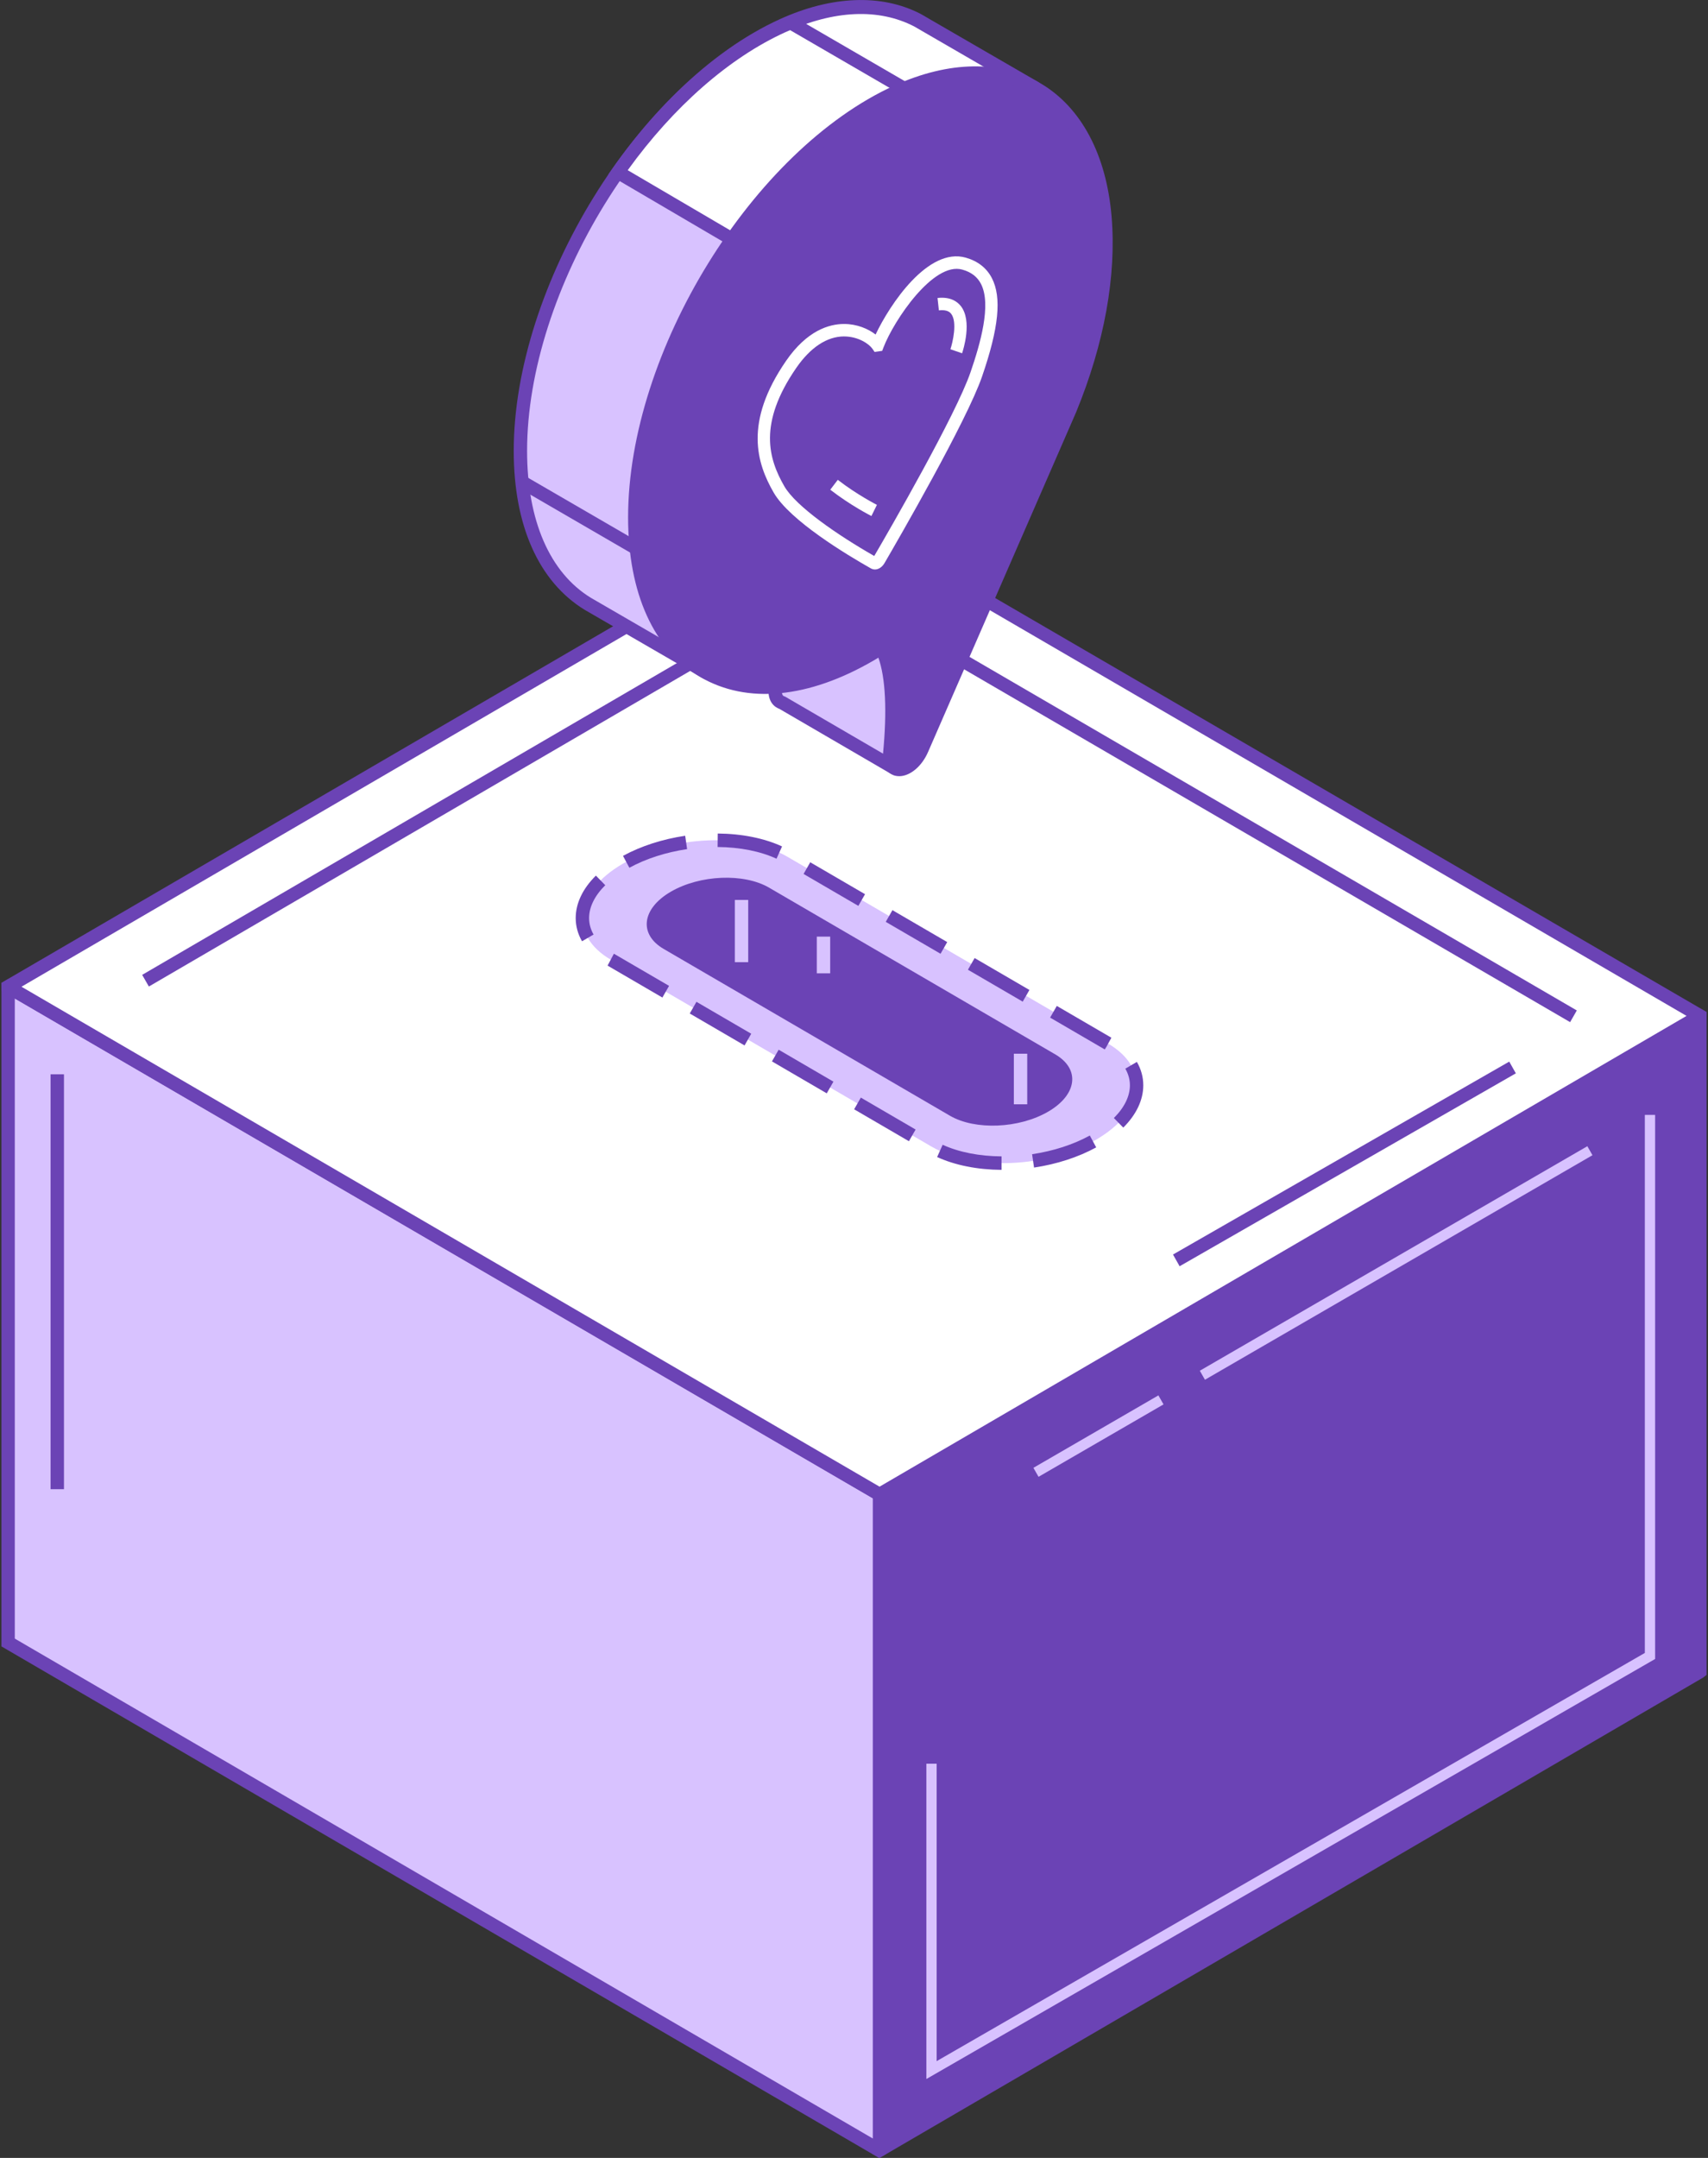 <svg width="95" height="120" viewBox="0 0 95 120" fill="none" xmlns="http://www.w3.org/2000/svg">
<rect x="0" y="0" width="95" height="120" fill="#333333" stroke="none"/>
<g clip-path="url(#clip0_4_69)">
<path d="M94.548 92.957L48.929 119.563L48.917 119.556V83.105L94.538 56.5L94.548 56.507V92.957Z" fill="#6B43B5"/>
<path d="M48.936 119.992L48.548 119.788V82.922L48.699 82.802L94.535 56.069L94.919 56.281V93.142L94.732 93.286L48.936 119.993V119.992ZM49.29 83.321V118.921L94.178 92.742V57.143L49.29 83.321Z" fill="#6B43B5"/>
<path d="M51.525 115.612V98.078H52.097V114.618L91.487 91.918V61.998H92.059V92.254L51.525 115.612Z" fill="#D8C2FF"/>
<path d="M88.289 63.74L66.735 76.225L67.02 76.726L88.574 64.24L88.289 63.74Z" fill="#D8C2FF"/>
<path d="M64.431 77.596L57.479 81.624L57.764 82.124L64.716 78.097L64.431 77.596Z" fill="#D8C2FF"/>
<path d="M48.906 119.563L0.452 91.335V54.885L0.462 54.878L48.917 83.105V119.556L48.906 119.563Z" fill="#D8C2FF"/>
<path d="M48.893 120L0.081 91.555V54.672L0.448 54.447L49.288 82.887V119.782L48.893 120.001V120ZM0.823 91.121L48.546 118.92V83.318L0.823 55.521V91.121Z" fill="#6B43B5"/>
<path d="M3.558 59.742H2.814V82.812H3.558V59.742Z" fill="#6B43B5"/>
<path d="M0.462 54.878L48.917 83.105L94.538 56.5V56.486L46.083 28.279L0.462 54.864V54.878Z" fill="white"/>
<path d="M48.895 83.55L48.691 83.402L0.091 55.1L0.086 54.649L46.066 27.853L94.912 56.27V56.704L48.895 83.551V83.55ZM1.194 54.871L48.921 82.672L93.807 56.493L46.083 28.709L1.194 54.871Z" fill="#6B43B5"/>
<path d="M87.331 56.84L46.078 32.827L8.28 54.86L7.908 54.211L46.078 31.961L87.703 56.19L87.331 56.84Z" fill="#6B43B5"/>
<path d="M83.945 59.035L65.243 69.763L65.611 70.415L84.312 59.687L83.945 59.035Z" fill="#6B43B5"/>
<path d="M33.98 53.373L51.805 63.757C54.155 65.126 58.259 64.954 60.973 63.373C63.686 61.792 63.981 59.401 61.631 58.033L43.806 47.649C41.456 46.28 37.352 46.451 34.638 48.032C31.925 49.613 31.631 52.004 33.98 53.373Z" fill="#D8C2FF"/>
<path d="M55.707 65.055C54.364 65.046 53.123 64.799 52.124 64.342L52.431 63.659C53.336 64.073 54.467 64.296 55.707 64.305V65.055ZM57.514 64.927L57.406 64.185C58.585 64.009 59.695 63.65 60.616 63.145L60.971 63.805C59.974 64.35 58.779 64.739 57.515 64.927H57.514ZM50.555 63.462L47.508 61.687L47.88 61.036L50.927 62.812L50.555 63.462ZM62.477 62.705L61.954 62.172C62.538 61.59 62.846 60.962 62.846 60.352C62.846 60.032 62.76 59.721 62.591 59.428L63.233 59.051C63.47 59.46 63.59 59.898 63.59 60.352C63.59 61.166 63.205 61.98 62.477 62.705ZM45.984 60.799L42.937 59.023L43.309 58.373L46.356 60.149L45.984 60.799ZM61.454 58.363L61.641 58.038L61.447 58.358L58.408 56.588L58.78 55.938L61.817 57.707L61.454 58.362V58.363ZM41.413 58.136L38.365 56.36L38.737 55.71L41.784 57.485L41.413 58.136ZM56.885 55.701L53.837 53.926L54.209 53.276L57.257 55.051L56.885 55.7V55.701ZM36.842 55.472L33.794 53.697L34.145 53.035L37.214 54.823L36.842 55.473L36.842 55.472ZM52.314 53.038L49.266 51.263L49.638 50.613L52.685 52.388L52.314 53.037V53.038ZM32.372 52.343C32.14 51.937 32.021 51.503 32.021 51.053C32.021 50.235 32.409 49.418 33.144 48.691L33.665 49.226C33.076 49.809 32.765 50.441 32.766 51.053C32.766 51.37 32.849 51.678 33.015 51.968L32.372 52.343V52.343ZM47.742 50.375L44.695 48.6L45.066 47.95L48.114 49.725L47.742 50.375ZM35.006 48.255L34.652 47.594C35.65 47.05 36.846 46.663 38.11 46.476L38.217 47.219C37.039 47.393 35.928 47.751 35.006 48.255ZM43.19 47.752C42.288 47.337 41.155 47.111 39.914 47.101L39.921 46.351C41.265 46.362 42.502 46.611 43.498 47.069L43.19 47.752H43.19Z" fill="#6B43B5"/>
<path d="M36.917 52.771L52.837 62.045C54.237 62.861 56.684 62.759 58.301 61.817C59.919 60.874 60.094 59.449 58.694 58.633L42.774 49.36C41.373 48.544 38.927 48.646 37.309 49.588C35.692 50.53 35.517 51.956 36.917 52.771Z" fill="#6B43B5"/>
<path d="M41.616 50.044H40.872V53.506H41.616V50.044Z" fill="#D8C2FF"/>
<path d="M46.175 52.085H45.431V54.126H46.175V52.085Z" fill="#D8C2FF"/>
<path d="M57.135 58.596H56.391V61.409H57.135V58.596Z" fill="#D8C2FF"/>
<path d="M55.094 8.377C55.071 8.102 55.038 7.834 55.001 7.571L57.569 5.115C57.643 5.045 57.628 4.923 57.541 4.873L51.023 1.099C49.012 0.061 46.405 0.098 43.527 1.408C35.627 5.003 28.945 16.076 28.945 25.075C28.945 29.222 30.367 32.153 32.67 33.562C32.67 33.562 38.334 36.847 39.286 37.398C39.361 37.442 39.456 37.41 39.493 37.33L40.809 34.576L39.566 33.877C40.37 33.589 41.199 33.203 42.049 32.709C42.256 32.588 42.461 32.461 42.666 32.331C43.331 33.662 43.34 35.99 43.121 38.257C43.074 38.738 43.243 39.002 43.499 39.073L49.64 42.649C49.72 42.696 49.824 42.658 49.856 42.57L50.494 40.848L50.202 33.47H46.882L53.014 19.412C54.577 15.725 55.386 11.848 55.094 8.377Z" fill="#D8C2FF"/>
<path d="M49.715 43.044C49.624 43.044 49.533 43.02 49.453 42.973L43.348 39.418C43.134 39.341 42.669 39.075 42.752 38.221C42.982 35.832 42.893 34.002 42.494 32.879C42.408 32.931 42.322 32.983 42.236 33.033C41.641 33.38 41.039 33.683 40.438 33.938L41.297 34.421L39.829 37.493C39.766 37.626 39.65 37.726 39.512 37.77C39.375 37.813 39.225 37.795 39.102 37.724C38.675 37.478 32.576 33.944 32.52 33.911C29.96 32.343 28.574 29.215 28.574 25.076C28.574 15.875 35.491 4.655 43.374 1.067C46.253 -0.242 49.029 -0.349 51.193 0.766C51.202 0.771 51.543 0.959 51.699 1.058L57.727 4.548C57.869 4.63 57.966 4.778 57.985 4.943C58.005 5.107 57.945 5.273 57.826 5.388L55.396 7.712C55.423 7.92 55.447 8.131 55.465 8.347C55.752 11.75 55.022 15.628 53.356 19.56L47.452 33.096H50.559L50.869 40.91L50.205 42.703C50.15 42.85 50.035 42.963 49.89 43.015C49.833 43.036 49.774 43.046 49.715 43.046V43.044ZM42.814 31.793L42.998 32.162C43.602 33.369 43.767 35.432 43.491 38.293C43.474 38.468 43.493 38.682 43.598 38.711L43.686 38.748L49.6 42.192L50.12 40.787L49.845 33.845H46.313L52.674 19.261C54.291 15.444 55 11.69 54.724 8.409C54.701 8.141 54.669 7.88 54.633 7.624L54.606 7.432L57.099 5.049L50.845 1.427C48.867 0.409 46.386 0.518 43.679 1.749C36.028 5.232 29.317 16.132 29.317 25.075C29.317 28.942 30.576 31.842 32.862 33.241C32.993 33.321 37.901 36.163 39.261 36.951L40.322 34.732L38.668 33.801L39.442 33.524C40.245 33.235 41.059 32.851 41.864 32.383C42.066 32.265 42.267 32.141 42.468 32.013L42.814 31.793V31.793Z" fill="#6B43B5"/>
<path d="M52.647 20.299L53.016 19.454C54.579 15.767 55.388 11.89 55.096 8.42C55.073 8.144 55.04 7.877 55.003 7.614L57.572 5.158C57.645 5.088 57.63 4.966 57.543 4.916L51.025 1.142C49.014 0.104 46.407 0.141 43.529 1.451C40.099 3.012 36.899 5.983 34.376 9.583L52.648 20.3L52.647 20.299Z" fill="white"/>
<path d="M52.82 20.834L33.836 9.7L34.071 9.365C36.743 5.555 40.047 2.622 43.375 1.108C46.254 -0.202 49.031 -0.309 51.194 0.807C51.203 0.812 51.543 1 51.699 1.099L57.727 4.589C57.87 4.672 57.966 4.819 57.986 4.985C58.005 5.149 57.945 5.316 57.826 5.43L55.396 7.753C55.423 7.961 55.447 8.172 55.465 8.388C55.744 11.697 55.062 15.454 53.492 19.275L52.819 20.834H52.82ZM34.915 9.465L52.474 19.764L52.673 19.306C54.291 15.487 55.001 11.733 54.725 8.452C54.702 8.182 54.67 7.923 54.633 7.667L54.606 7.474L57.099 5.091L50.845 1.469C48.867 0.45 46.386 0.56 43.679 1.792C40.567 3.207 37.467 5.925 34.914 9.465L34.915 9.465Z" fill="#6B43B5"/>
<path d="M59.377 23.105C60.94 19.417 61.749 15.54 61.457 12.071C60.885 5.273 56 2.32 49.89 5.101C41.99 8.696 35.308 19.769 35.308 28.768C35.308 37.2 41.175 40.617 48.412 36.402C48.619 36.281 48.824 36.155 49.029 36.024C49.694 37.356 49.703 39.683 49.484 41.95C49.363 43.206 50.7 42.996 51.277 41.673L59.377 23.105Z" fill="#6B43B5"/>
<path d="M50.015 43.163C49.933 43.163 49.852 43.153 49.773 43.133C49.596 43.086 49.023 42.859 49.114 41.914C49.344 39.527 49.255 37.696 48.857 36.573C48.77 36.625 48.684 36.678 48.597 36.727C44.977 38.836 41.555 39.165 38.96 37.654C36.365 36.142 34.935 32.987 34.935 28.77C34.935 19.568 41.852 8.349 49.736 4.761C52.783 3.374 55.681 3.334 57.897 4.647C60.142 5.978 61.538 8.603 61.827 12.039C62.105 15.349 61.423 19.106 59.853 22.926L51.616 41.825C51.264 42.631 50.61 43.163 50.014 43.163H50.015ZM49.177 35.487L49.361 35.855C49.965 37.063 50.13 39.126 49.853 41.986C49.836 42.162 49.855 42.378 49.961 42.406C50.142 42.455 50.639 42.205 50.937 41.522L59.034 22.957C60.652 19.137 61.361 15.384 61.086 12.102C60.817 8.915 59.551 6.497 57.52 5.293C55.518 4.106 52.863 4.159 50.042 5.443C42.39 8.925 35.679 19.824 35.679 28.768C35.679 32.706 36.976 35.631 39.332 37.002C41.686 38.376 44.846 38.046 48.225 36.077C48.428 35.959 48.629 35.834 48.83 35.707L49.175 35.486L49.177 35.487Z" fill="#6B43B5"/>
<path d="M29.297 26.525L28.927 27.175L35.29 30.868L35.66 30.218L29.297 26.525Z" fill="#6B43B5"/>
<path d="M44.195 0.955L43.824 1.605L50.187 5.298L50.557 4.648L44.195 0.955Z" fill="#6B43B5"/>
<path d="M44.006 20.262C46.025 17.337 48.304 18.477 48.807 19.2C48.807 19.2 48.816 19.203 48.82 19.192C49.323 17.883 51.603 14.087 53.621 14.661C55.739 15.262 55.333 17.826 54.3 20.822C53.463 23.252 49.705 29.759 48.905 31.133C48.821 31.276 48.692 31.355 48.609 31.308C47.645 30.764 44.212 28.752 43.326 27.214C42.293 25.421 41.888 23.33 44.005 20.262H44.006Z" fill="#6B43B5"/>
<path d="M48.664 31.668C48.588 31.668 48.513 31.649 48.442 31.61C47.115 30.86 43.929 28.949 43.03 27.388C42.107 25.784 41.352 23.503 43.724 20.064C44.889 18.375 46.119 18.018 46.943 18.016C47.661 18.016 48.286 18.28 48.701 18.603C49.496 16.922 51.622 13.735 53.714 14.327C54.388 14.519 54.877 14.902 55.168 15.464C55.724 16.541 55.556 18.228 54.623 20.936C53.774 23.402 49.956 30.009 49.2 31.308C49.066 31.539 48.862 31.669 48.663 31.669L48.664 31.668ZM46.945 18.708C45.998 18.711 45.077 19.316 44.288 20.46C42.15 23.56 42.753 25.526 43.624 27.04C44.272 28.166 46.604 29.764 48.626 30.918C49.496 29.433 53.164 23.069 53.978 20.708C54.515 19.148 55.16 16.942 54.561 15.785C54.358 15.392 54.021 15.133 53.529 14.994C51.92 14.532 49.719 17.814 49.142 19.316L49.068 19.51L48.645 19.572L48.523 19.392C48.342 19.132 47.746 18.709 46.946 18.709L46.945 18.708Z" fill="white"/>
<path d="M53.513 19.646L52.863 19.421C52.987 19.053 53.261 17.899 52.901 17.447C52.853 17.387 52.708 17.204 52.221 17.259L52.146 16.571C52.857 16.491 53.241 16.768 53.437 17.014C54.096 17.843 53.573 19.463 53.512 19.645L53.513 19.646Z" fill="white"/>
<path d="M48.468 28.695C48.422 28.671 47.319 28.114 46.18 27.232L46.598 26.683C47.682 27.522 48.764 28.069 48.774 28.075L48.469 28.695L48.468 28.695Z" fill="white"/>
</g>
<defs>
<clipPath id="clip0_4_69">
<rect width="94.839" height="120" fill="white" transform="translate(0.081)"/>
</clipPath>
</defs>
</svg>
